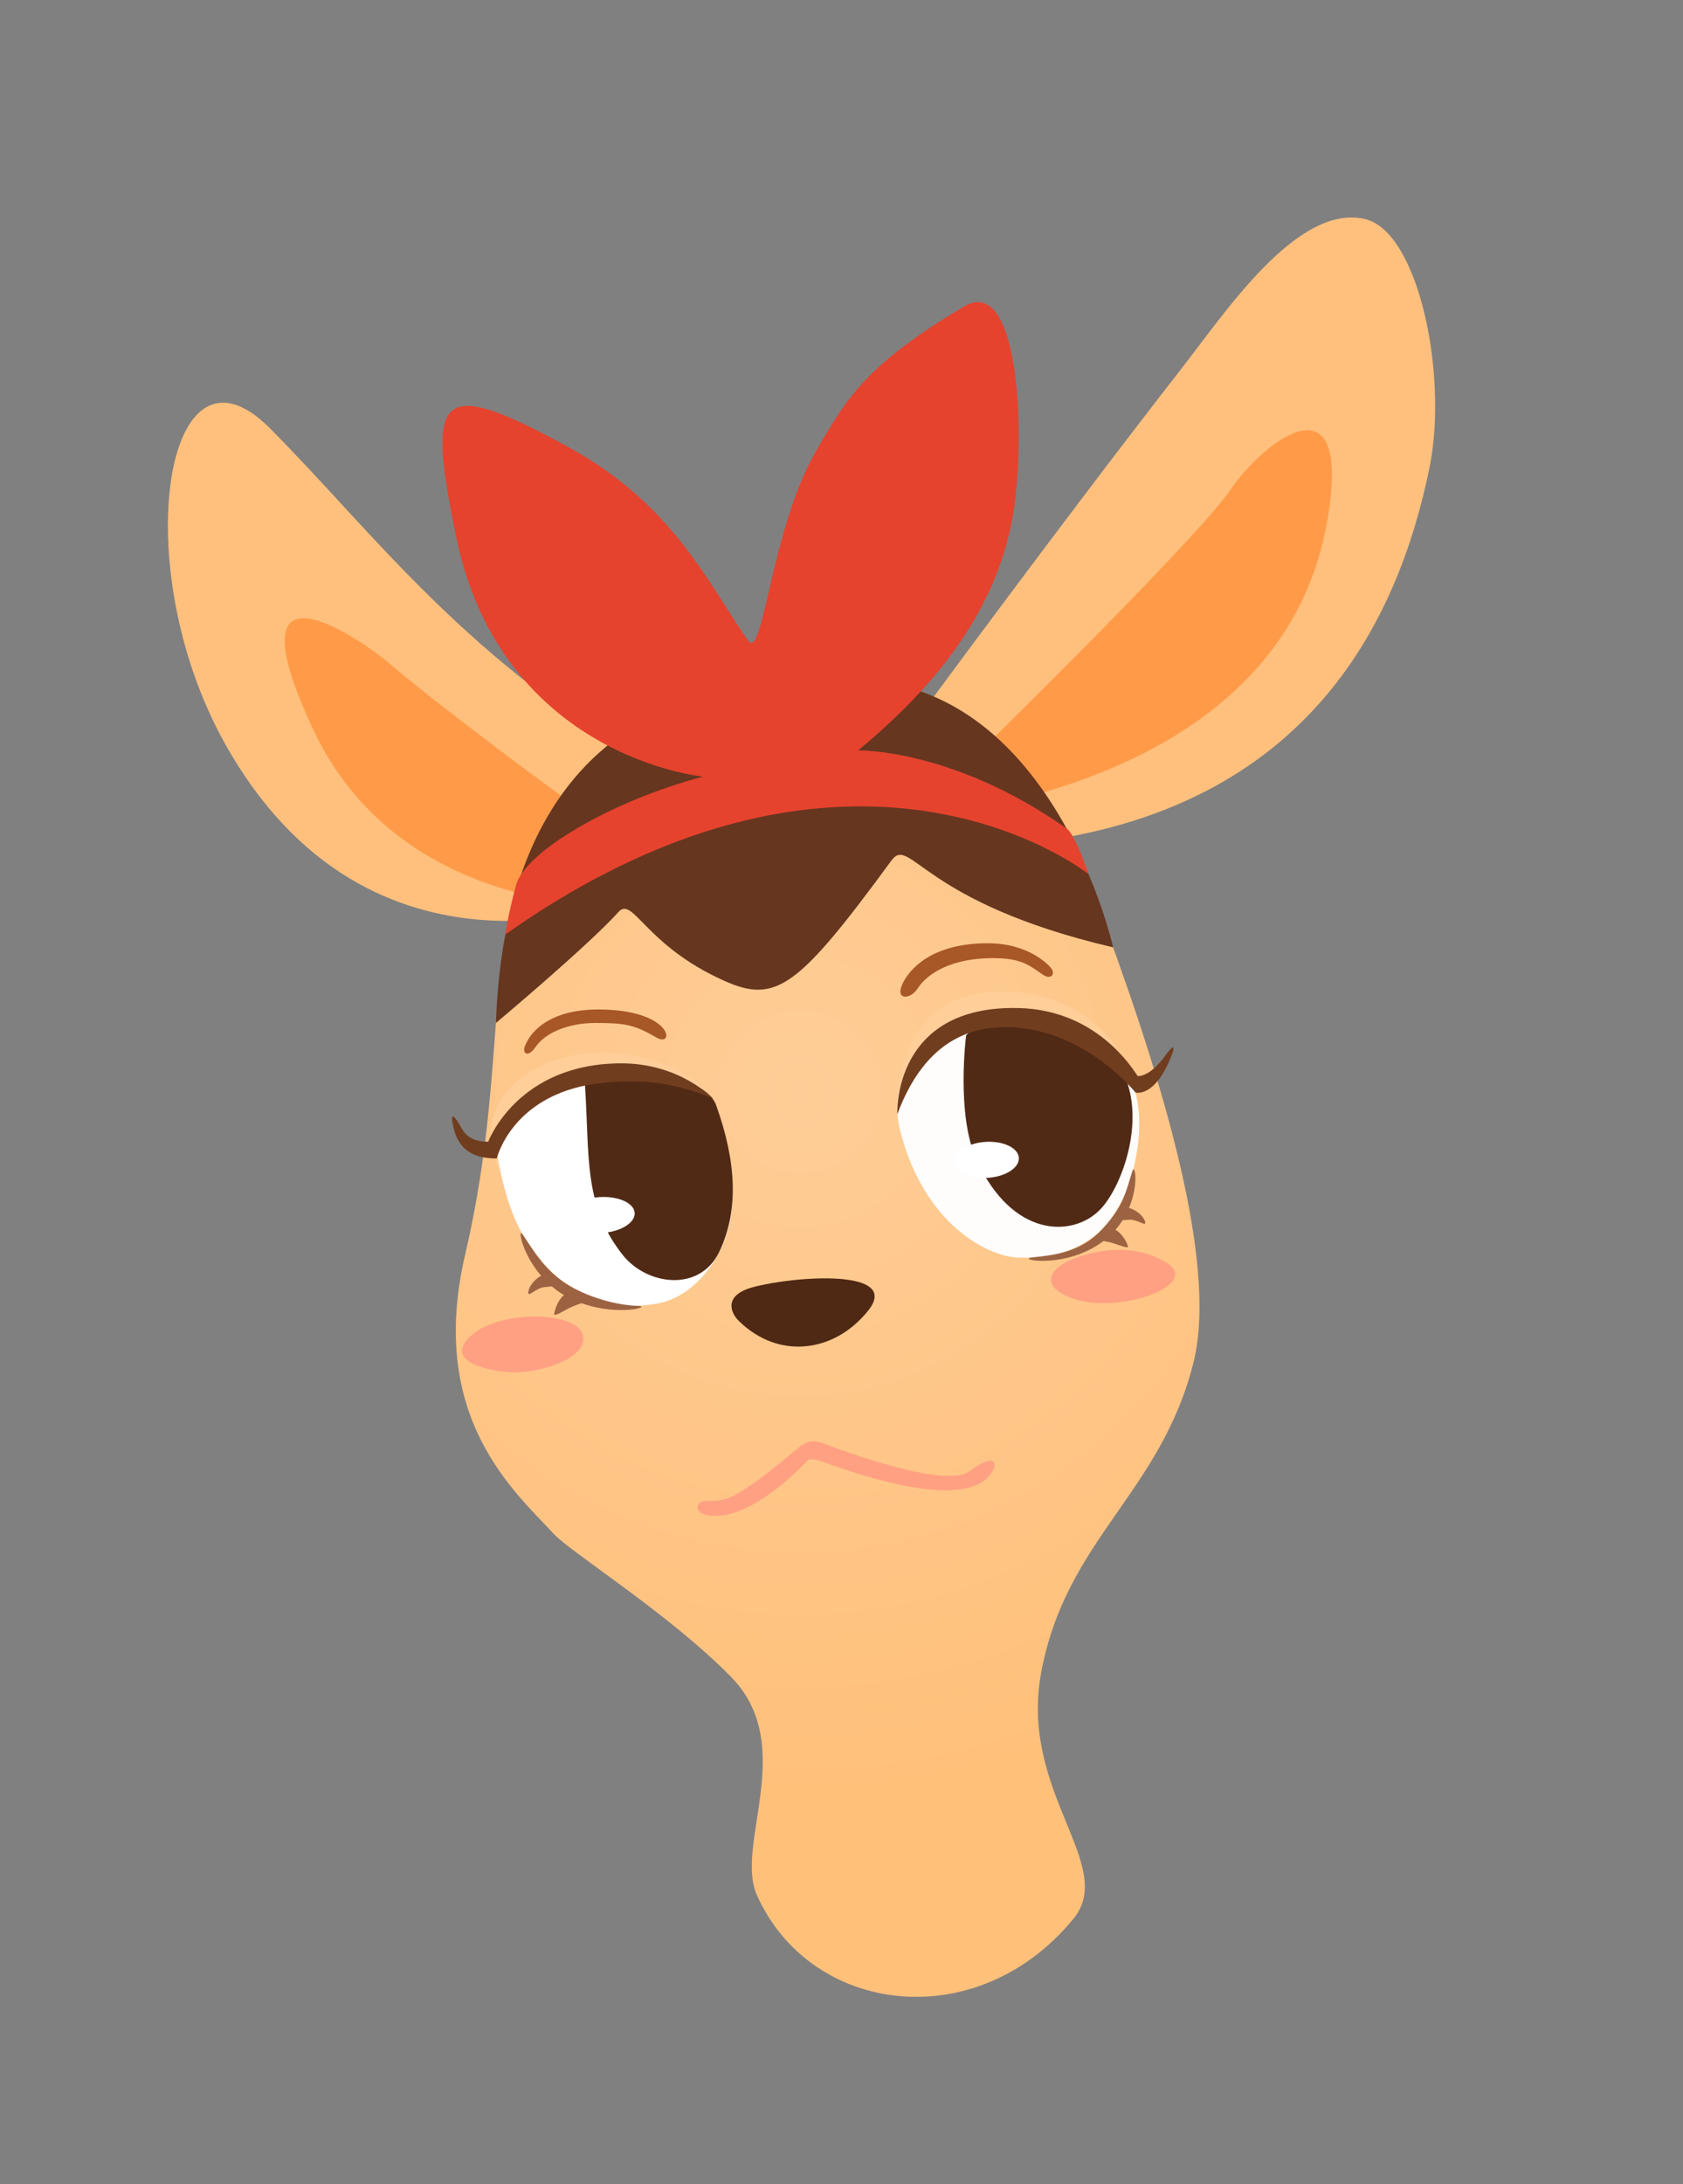 <?xml version="1.0" encoding="utf-8"?>
<!-- Generator: Adobe Illustrator 17.0.0, SVG Export Plug-In . SVG Version: 6.00 Build 0)  -->
<!DOCTYPE svg PUBLIC "-//W3C//DTD SVG 1.1//EN" "http://www.w3.org/Graphics/SVG/1.1/DTD/svg11.dtd">
<svg version="1.1" id="图层_1" xmlns="http://www.w3.org/2000/svg" xmlns:xlink="http://www.w3.org/1999/xlink" x="0px" y="0px"
	 width="223.425px" height="289.849px" viewBox="0 0 223.425 289.849" enable-background="new 0 0 223.425 289.849"
	 xml:space="preserve">
<rect x="0" y="0" width="223.425" height="289.849" fill="#808080" stroke="none"/>
<radialGradient id="SVGID_1_" cx="136.382" cy="130.58" r="93.556" gradientTransform="matrix(0.998 -0.064 0.064 0.998 -38.256 23.297)" gradientUnits="userSpaceOnUse">
	<stop  offset="0" style="stop-color:#FECD97"/>
	<stop  offset="1" style="stop-color:#FFC07A"/>
</radialGradient>
<path fill="url(#SVGID_1_)" d="M104.219,91.322c-17.408,1.839-30.724,9.986-35.178,24.277c-4.454,14.291-2.154,28.907-7.292,50.904
	c-5.048,21.61,6.612,31.46,11.776,37.06c2.264,2.455,15.562,10.785,23.582,19.033c8.785,9.034,0.417,22.233,3.354,28.848
	c7.077,15.939,29.203,18.837,42.041,3.188c5.838-7.116-7.262-16.772-4.27-32.746c3.305-17.646,15.861-23.748,20.2-41.054
	c3.524-14.055-5.228-40.719-12.943-61.32C136.259,94.864,121.996,89.443,104.219,91.322z"/>
<path fill="#FFCE99" d="M65.294,152.91c0,0-1.889-7.1,5.921-11.161c9.005-4.683,19.561-0.674,22.779,3.404
	s-27.738,10.158-27.738,10.158"/>
<path fill="#FFCE99" d="M119.121,147.858c0,0-1.421-17.698,15.936-16.182c12.519,1.093,15.552,12.079,15.552,12.079"/>
<path fill="#FFFFFF" d="M65.836,151.566c0,0,0.61,7.375,3.745,12.586c4.197,6.975,10.474,10.272,17.894,8.791
	c7.42-1.481,13.087-13.169,7.461-21.377C89.31,143.357,69.935,139.804,65.836,151.566z"/>
<path fill="#FFFDFC" d="M139.188,134.457c0,0,15.017,2.654,11.528,19.531c-2.337,11.303-9.675,13.064-15.519,12.901
	c-3.959-0.111-12.501-4.317-15.687-16.815C115.858,135.752,139.188,134.457,139.188,134.457z"/>
<path fill="#512A15" d="M128.258,137.392c4.078-4.169,14.762-5.084,20.353,4.053c3.924,6.413,0.394,16.131-2.647,19.154
	c-3.657,3.635-11.571,3.627-16.301-6.632C126.888,147.948,128.258,137.392,128.258,137.392z"/>
<g id="Shape_2_40_">
	<g>
		<path fill-rule="evenodd" clip-rule="evenodd" fill="#9C6342" d="M84.622,173.291c-2.597-0.067-6.586-1.079-9.479-2.951
			c-2.918-1.889-4.303-4.387-5.75-6.512c-0.696-1.021-0.175,2.426,2.439,5.47c-1.018,0.565-1.686,1.56-1.701,2.233
			c-0.014,0.655,1.017-0.582,2.078-0.711c0.513-0.062,0.845-0.093,1.054-0.108c0.422,0.355,0.87,0.696,1.368,1.002
			c0.081,0.05,0.165,0.088,0.247,0.136c-0.688,0.561-1.164,1.652-1.306,2.494c-0.078,0.469,1.198-0.351,1.877-0.699
			c0.777-0.398,1.51-0.623,1.778-0.7C82.192,174.727,86.766,173.345,84.622,173.291z"/>
	</g>
</g>
<g id="Shape_2_36_">
	<g>
		<path fill-rule="evenodd" clip-rule="evenodd" fill="#9C6342" d="M149.881,160.301c1.338-3.196,0.792-6.035,0.408-4.793
			c-0.813,2.627-1.11,4.51-3.95,7.601c-2.99,3.255-6.804,3.466-9.311,3.761c-2.288,0.269,4.457,1.628,9.468-2.185
			c0.354,0.056,0.846,0.154,1.367,0.318c0.695,0.22,2.028,0.79,1.881,0.36c-0.271-0.782-0.908-1.751-1.661-2.16
			c0.364-0.417,0.679-0.847,0.955-1.284c0.202-0.018,0.495-0.039,0.925-0.059c1.018-0.047,2.189,0.954,2.071,0.339
			C151.906,161.529,151.029,160.631,149.881,160.301z"/>
	</g>
</g>
<path fill="#512A15" d="M95.076,146.679c-1.804-5.042-17.628-5.84-17.403-2.408c0.607,9.282-0.224,15.739,5.041,22.319
	c3.178,3.971,10.176,4.937,12.767-0.46C98.178,160.51,97.684,153.967,95.076,146.679z"/>
<path fill="#A85726" d="M69.863,138.448c0,0,1.621-4.488,9.542-4.484c10,0.004,10.2,5.155,7.739,3.722
	c-2.909-1.693-4.103-1.934-8.126-1.934c-3.139,0-6.472,1.062-7.944,3.214C69.971,140.578,69.117,139.641,69.863,138.448z"/>
<path fill="#A85726" d="M119.854,130.463c0.816-1.653,3.593-5.29,11.281-5.29c5.434,0,8.049,2.893,8.31,3.191
	c0.822,0.94,0.007,1.658-0.922,1.033c-1.954-1.315-2.889-2.321-7.146-2.244c-4.78,0.087-8.114,1.787-9.595,4.069
	C120.831,132.689,118.722,132.756,119.854,130.463z"/>
<path fill="#713D1F" d="M64.818,151.497c0,0-2.428,0.242-3.483-1.678c-2.116-3.851-1.135,0.084-0.827,0.825
	c0.736,1.771,2.107,3.092,5.44,3.092c0,0,2.101-8.957,14.375-10.064c2.446-0.22,7.776-0.725,14.345,2.125
	c0,0-4.347-4.685-12.172-4.685C68.672,141.112,64.818,151.497,64.818,151.497z"/>
<path fill="#713D1F" d="M119.121,147.858c0,0-0.689-14.473,16.075-14.087c10.486,0.242,15.206,8.137,15.839,9.032
	c0,0,1.569,0.187,3.64-2.691c1.331-1.849,1.452-1.28,0.417,0.988c-2.077,4.552-4.354,3.883-4.354,3.883s-6.217-7.783-15.542-8.592
	C129.716,135.916,123.042,137.392,119.121,147.858z"/>
<path fill="#4F2914" d="M98.049,175.261c-0.988-0.977-2.153-3.372,1.983-4.467c5.621-1.488,19.684-2.448,15.212,3.144
	C110.811,179.482,103.378,180.531,98.049,175.261z"/>
<path fill="#FFA083" d="M67.167,182.061c3.57,0.456,11.103-1.623,10.208-4.915s-11.661-3.348-15.184,0.427
	C58.668,181.348,67.167,182.061,67.167,182.061z"/>
<path fill="#FFA083" d="M142.742,172.414c6.117,1.96,16.727-1.951,12.154-4.817c-5.117-3.208-11.478-1.205-13.659,0.065
	C139.056,168.932,138.405,171.025,142.742,172.414z"/>
<ellipse transform="matrix(0.998 -0.064 0.064 0.998 -10.096 5.393)" fill="#FFFFFF" cx="79.66" cy="161.273" rx="4.538" ry="2.39"/>
<ellipse transform="matrix(0.998 -0.064 0.064 0.998 -9.527 8.638)" fill="#FFFFFF" cx="130.911" cy="153.967" rx="4.29" ry="2.39"/>
<path fill="#FFC07D" d="M83.404,119.445c0,0-34.234,13.963-53.604-20.878c-13.028-23.434-7.868-55.671,5.998-41.765
	s26.119,31.18,52.378,45.91S83.404,119.445,83.404,119.445z"/>
<path fill="#FFC07D" d="M122.434,94.536c0,0,18.759-25.541,34.304-45.48c6.003-7.7,15.501-22.077,24.474-19.986
	c7.102,1.655,11.079,20.733,8.545,33.059c-4.167,20.271-16.281,46.419-55.854,50.006C80.492,116.975,122.434,94.536,122.434,94.536z
	"/>
<path fill="#FF9B48" d="M82.875,120.248c0,0-29.522,1.487-41.22-23.277s6.51-12.047,10.505-8.547s22.979,18.074,31.282,23.378
	C91.744,117.106,82.875,120.248,82.875,120.248z"/>
<path fill="#FF9B48" d="M128.666,101.102c0,0,30.054-29.354,34.66-36.084c4.606-6.73,16.553-15.784,12.769,4.674
	c-5.239,28.327-36.048,35.136-43.326,37.001C125.49,108.557,128.666,101.102,128.666,101.102"/>
<path fill="#66361F" d="M104.219,91.322c0,0-36.711-3.472-38.382,44.43c0,0,12.26-10.269,16.261-14.72
	c1.954-2.174,3.489,4.413,14.057,9.129c6.835,3.05,9.757,0.991,22.169-15.945c2.545-3.472,3.849,5.512,29.448,11.503
	C147.772,125.719,138.232,82.756,104.219,91.322z"/>
<path fill="#E5432E" d="M93.337,103.064c0,0-26.845-2.538-32.829-32.026c-3.804-18.75-2.647-21.395,15.151-11.589
	C89.437,67.039,94.06,77.524,99.316,85.02c1.966,2.804,3.068-14.864,8.965-25.063c4.113-7.114,6.673-11.534,19.695-19.286
	c6.876-4.093,8.106,14.38,6.803,25.552c-1.155,9.903-6.086,21.191-20.866,33.362c0,0,12.537-0.302,27.676,10.354
	c0,0,0.945,0.357,2.932,6.076c0,0-30.93-24.834-77.411,7.98c0,0,0.141-1.789,1.38-6.501C69.663,113.03,81.255,106.24,93.337,103.064
	z"/>
<path fill="#FFA083" d="M93.808,199.167c2.313,0.002,3.218,0.507,12.165-7.028c1.377-1.159,2.246-1.014,3.767-0.435
	c1.521,0.58,15.794,5.965,18.982,3.526c3.188-2.439,3.767-1.111,3.043,0c-0.725,1.111-3.298,5.703-22.242-1.135
	c-1.807-0.652-2.101-0.58-2.753,0.145c-0.652,0.725-7.638,7.933-12.962,6.81C92.089,200.688,92.305,199.166,93.808,199.167z"/>
</svg>
